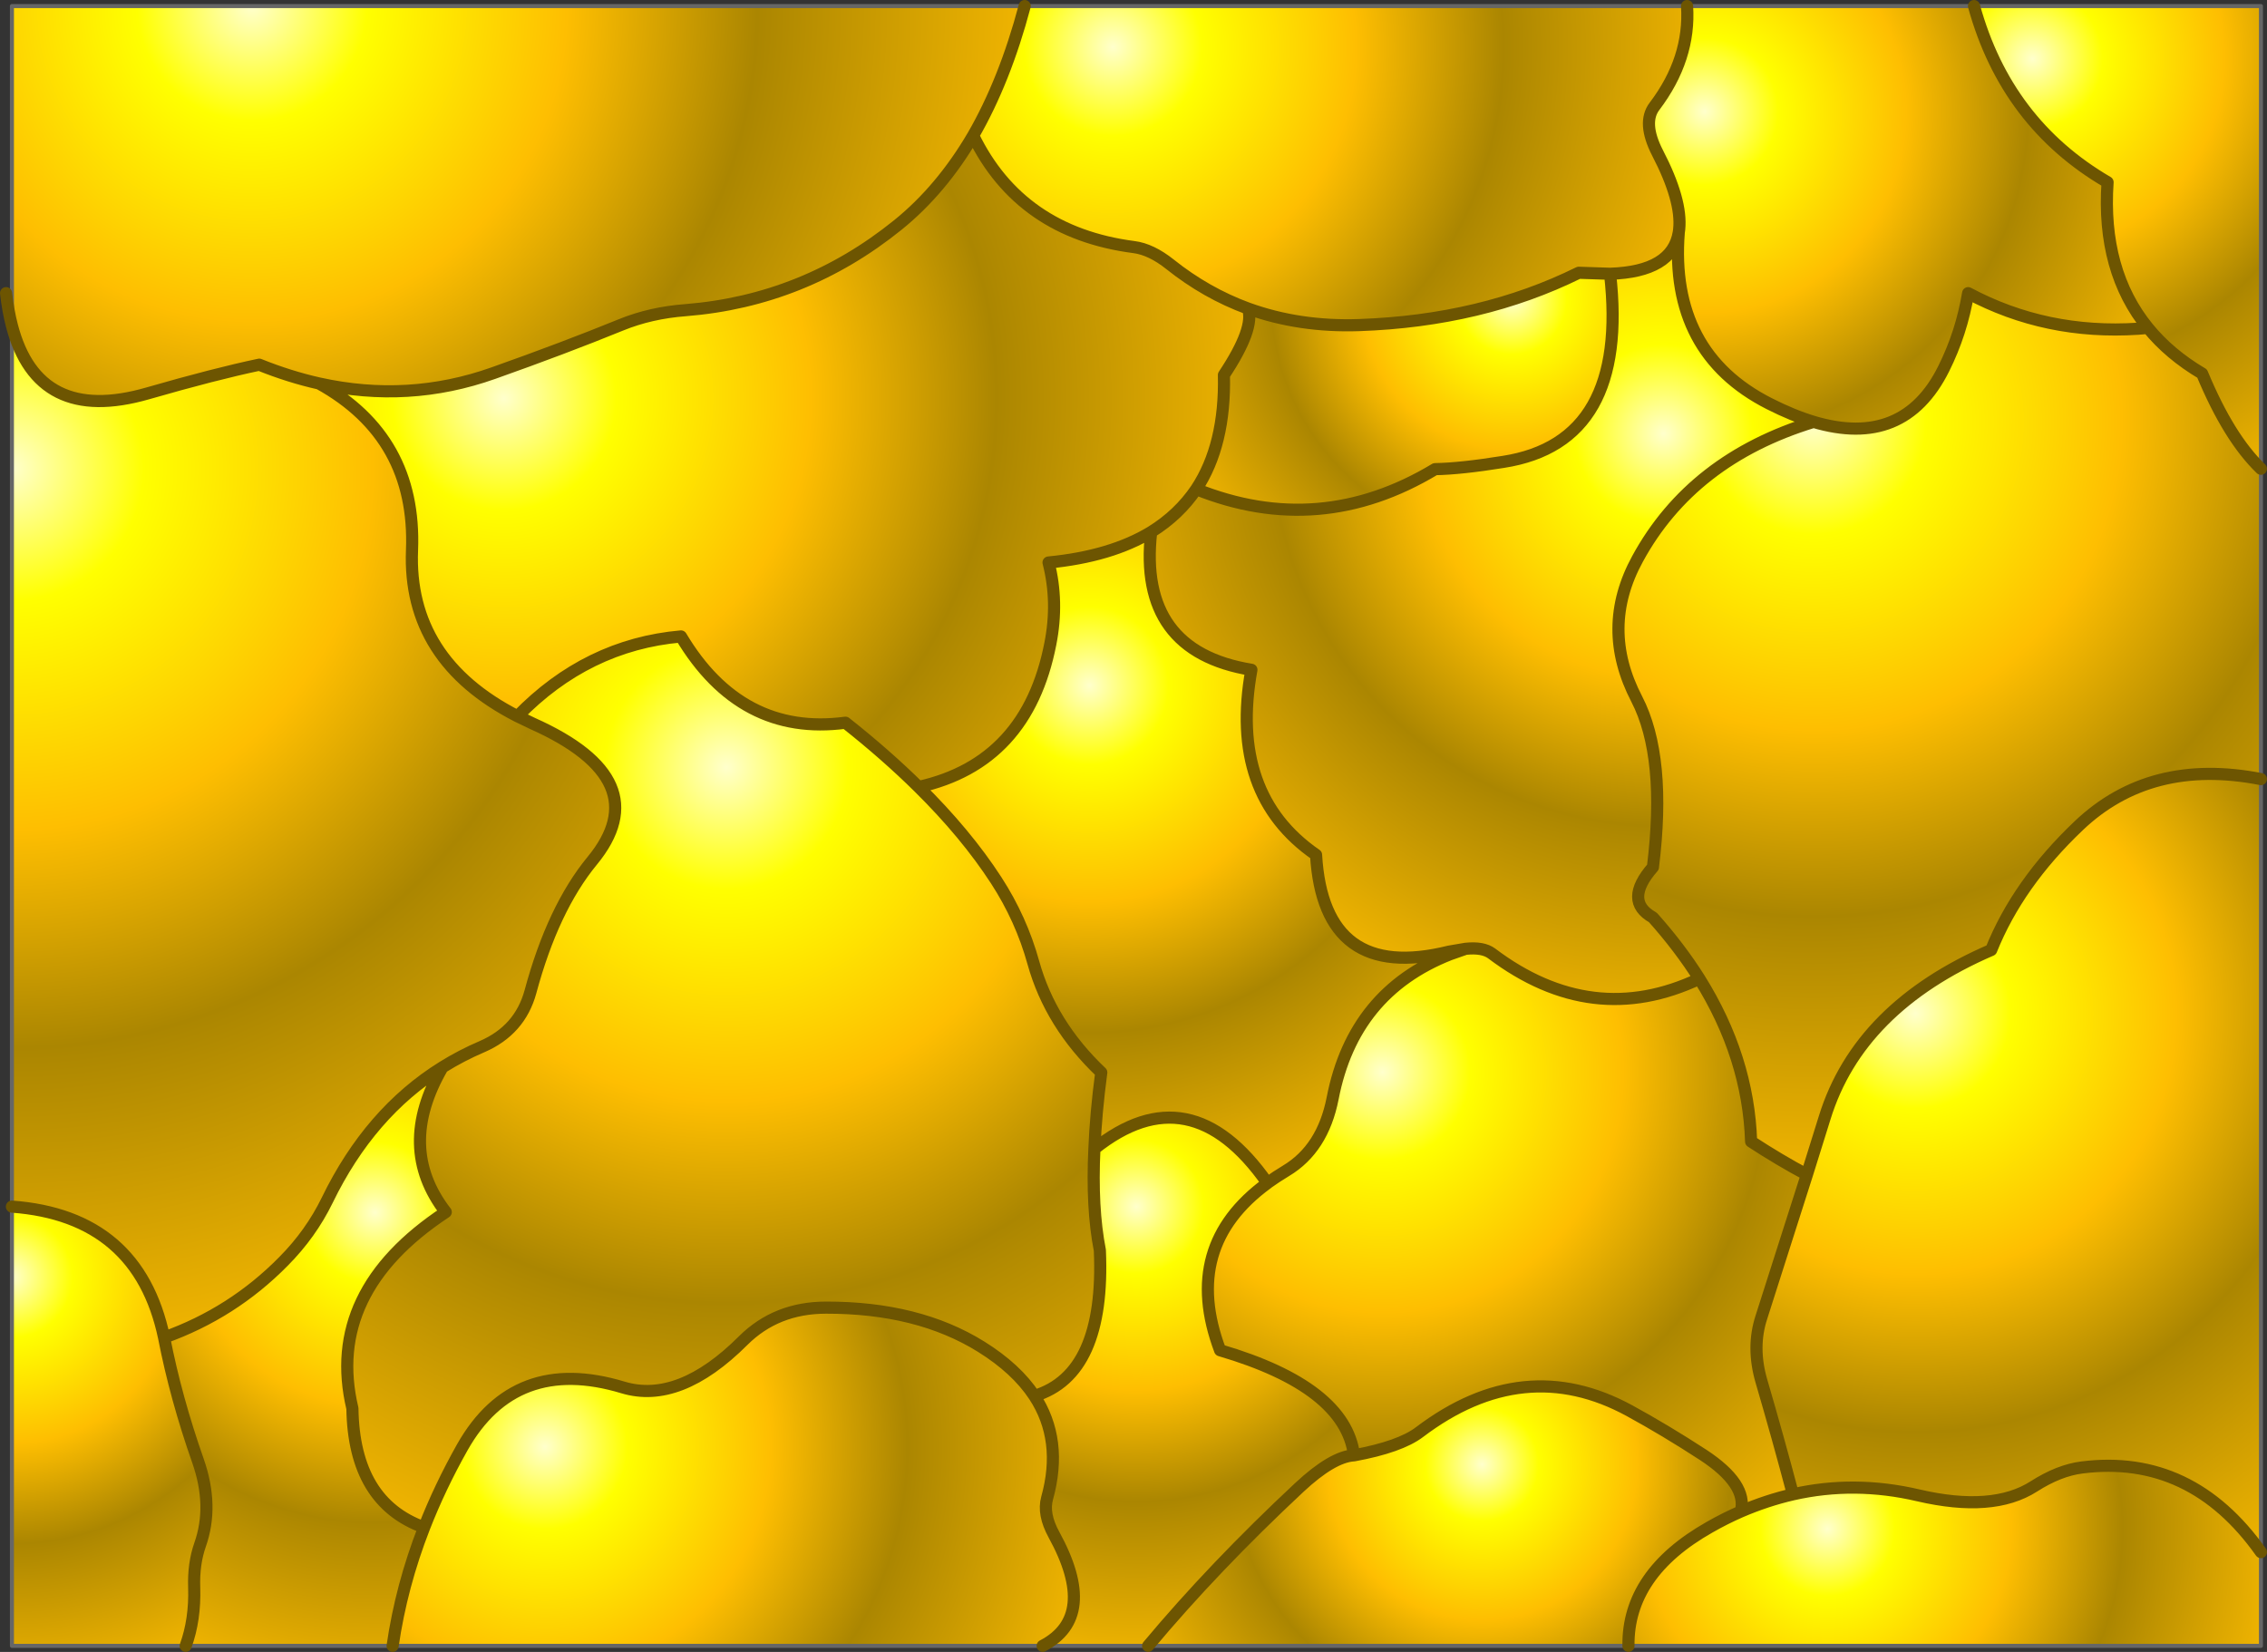 <?xml version="1.0" encoding="UTF-8" standalone="no"?>
<svg xmlns:xlink="http://www.w3.org/1999/xlink" height="408.8px" width="560.95px" xmlns="http://www.w3.org/2000/svg">
  <rect width="100%" height="100%" fill="#333333" stroke="none"/>
  <g transform="matrix(1.0, 0.0, 0.0, 1.0, 280.45, 204.4)">
    <path d="M134.95 -146.9 L135.05 -147.65 Q135.8 -154.8 129.7 -166.55 125.85 -174.05 128.95 -178.1 137.85 -189.85 137.0 -202.9 L208.0 -202.9 Q216.0 -173.9 241.05 -159.3 239.55 -137.35 251.05 -123.25 L248.6 -123.05 Q225.85 -121.55 206.55 -131.85 204.9 -121.95 200.5 -113.15 190.65 -93.35 168.3 -100.0 163.15 -101.55 157.35 -104.5 132.6 -117.05 134.95 -146.9" fill="url(#gradient0)" fill-rule="evenodd" stroke="none"/>
    <path d="M208.0 -202.9 L279.0 -202.9 279.0 -88.4 Q271.05 -96.05 264.45 -111.95 256.35 -116.75 251.05 -123.25 239.55 -137.35 241.05 -159.3 216.0 -173.9 208.0 -202.9" fill="url(#gradient1)" fill-rule="evenodd" stroke="none"/>
    <path d="M137.0 -202.9 Q137.85 -189.85 128.95 -178.1 125.85 -174.05 129.7 -166.55 135.8 -154.8 135.05 -147.65 L134.95 -146.9 Q133.35 -137.15 117.95 -136.65 L110.2 -136.9 Q86.1 -125.0 55.85 -123.95 41.05 -123.45 28.35 -128.05 18.0 -131.85 9.05 -139.0 4.4 -142.7 0.15 -143.25 -28.0 -146.9 -39.65 -170.85 -31.8 -184.45 -26.9 -202.9 L137.0 -202.9" fill="url(#gradient2)" fill-rule="evenodd" stroke="none"/>
    <path d="M279.0 -88.4 L279.0 -11.6 Q251.65 -16.95 233.9 -0.05 218.85 14.25 212.25 30.7 179.5 44.85 171.05 72.2 L166.65 86.3 Q159.8 82.65 152.85 78.1 152.15 57.15 140.05 37.8 135.2 30.1 128.55 22.65 121.25 18.55 128.55 10.2 131.95 -17.1 124.55 -31.4 115.4 -49.0 124.75 -66.1 138.2 -90.8 168.3 -100.0 190.65 -93.35 200.5 -113.15 204.9 -121.95 206.55 -131.85 225.85 -121.55 248.6 -123.05 L251.05 -123.25 Q256.35 -116.75 264.45 -111.95 271.05 -96.05 279.0 -88.4" fill="url(#gradient3)" fill-rule="evenodd" stroke="none"/>
    <path d="M134.95 -146.9 Q132.6 -117.05 157.35 -104.5 163.15 -101.55 168.3 -100.0 138.2 -90.8 124.75 -66.1 115.4 -49.0 124.55 -31.4 131.95 -17.1 128.55 10.2 121.25 18.55 128.55 22.65 135.2 30.1 140.05 37.8 113.55 50.35 88.65 31.55 86.5 29.95 82.2 30.4 L78.1 31.1 Q47.05 38.8 45.2 7.15 23.6 -7.75 29.2 -38.65 1.05 -43.25 4.4 -72.75 11.25 -77.0 15.55 -83.35 46.1 -71.1 74.65 -88.3 81.0 -88.4 91.55 -90.1 122.7 -94.95 117.95 -136.65 133.35 -137.15 134.95 -146.9" fill="url(#gradient4)" fill-rule="evenodd" stroke="none"/>
    <path d="M28.35 -128.05 Q41.05 -123.45 55.85 -123.95 86.1 -125.0 110.2 -136.9 L117.95 -136.65 Q122.7 -94.95 91.55 -90.1 81.0 -88.4 74.65 -88.3 46.1 -71.1 15.55 -83.35 22.8 -94.3 22.4 -111.6 30.1 -123.2 28.35 -128.05" fill="url(#gradient5)" fill-rule="evenodd" stroke="none"/>
    <path d="M33.25 88.3 Q35.35 86.8 37.75 85.35 46.85 79.9 49.3 67.4 54.4 41.15 78.35 31.75 L82.2 30.4 Q86.5 29.95 88.65 31.55 113.55 50.35 140.05 37.8 152.15 57.15 152.85 78.1 159.8 82.65 166.65 86.3 L155.4 121.55 Q152.95 129.0 155.4 137.4 159.5 151.4 163.2 165.4 156.7 166.9 150.3 169.65 152.05 162.9 141.0 155.65 131.55 149.5 122.75 144.7 96.6 130.45 70.8 150.0 66.0 153.65 54.6 155.75 52.45 138.85 21.45 129.75 11.75 104.0 33.15 88.4 L33.25 88.3" fill="url(#gradient6)" fill-rule="evenodd" stroke="none"/>
    <path d="M279.0 -11.6 L279.0 179.7 Q261.75 155.35 234.75 158.75 229.05 159.45 222.8 163.45 212.65 169.95 194.2 165.65 178.4 161.95 163.2 165.4 159.5 151.4 155.4 137.4 152.95 129.0 155.4 121.55 L166.65 86.3 171.05 72.2 Q179.5 44.85 212.25 30.7 218.85 14.25 233.9 -0.05 251.65 -16.95 279.0 -11.6" fill="url(#gradient7)" fill-rule="evenodd" stroke="none"/>
    <path d="M33.15 88.35 L33.25 88.3 33.15 88.4 33.15 88.35 M78.35 31.75 L78.1 31.1 82.2 30.4 78.35 31.75" fill="url(#gradient8)" fill-rule="evenodd" stroke="none"/>
    <path d="M4.4 -72.75 Q1.05 -43.25 29.2 -38.65 23.6 -7.75 45.2 7.15 47.05 38.8 78.1 31.1 L78.35 31.75 Q54.4 41.15 49.3 67.4 46.85 79.9 37.75 85.35 35.35 86.8 33.25 88.3 L33.15 88.35 Q14.0 61.0 -9.65 79.9 -9.3 71.2 -7.95 61.0 -20.5 49.1 -24.75 33.85 -27.75 23.0 -33.95 13.45 -41.4 1.95 -53.15 -9.65 -26.3 -15.6 -20.55 -45.1 -18.5 -55.45 -21.0 -65.2 -5.55 -66.7 4.4 -72.75" fill="url(#gradient9)" fill-rule="evenodd" stroke="none"/>
    <path d="M122.5 202.9 L3.65 202.9 Q19.95 183.4 41.05 163.7 49.25 156.05 54.6 155.75 66.0 153.65 70.8 150.0 96.6 130.45 122.75 144.7 131.55 149.5 141.0 155.65 152.05 162.9 150.3 169.65 146.4 171.35 142.55 173.55 122.25 185.05 122.5 202.9" fill="url(#gradient10)" fill-rule="evenodd" stroke="none"/>
    <path d="M279.0 179.7 L279.0 202.9 122.5 202.9 Q122.25 185.05 142.55 173.55 146.4 171.35 150.3 169.65 156.7 166.9 163.2 165.4 178.4 161.95 194.2 165.65 212.65 169.95 222.8 163.45 229.05 159.45 234.75 158.75 261.75 155.35 279.0 179.7" fill="url(#gradient11)" fill-rule="evenodd" stroke="none"/>
    <path d="M-39.65 -170.85 Q-28.0 -146.9 0.15 -143.25 4.4 -142.7 9.05 -139.0 18.0 -131.85 28.35 -128.05 30.1 -123.2 22.4 -111.6 22.8 -94.3 15.55 -83.35 11.25 -77.0 4.4 -72.75 -5.55 -66.7 -21.0 -65.2 -18.5 -55.45 -20.55 -45.1 -26.3 -15.6 -53.15 -9.65 -61.2 -17.6 -71.25 -25.55 -97.15 -22.1 -111.95 -46.9 -135.2 -44.85 -152.4 -27.15 -179.6 -41.05 -178.5 -68.25 -177.4 -96.15 -201.5 -109.5 -179.4 -104.6 -158.4 -112.05 -140.9 -118.25 -126.8 -124.0 -119.45 -127.0 -110.75 -127.65 -81.45 -130.0 -58.25 -148.75 -47.5 -157.45 -39.65 -170.85" fill="url(#gradient12)" fill-rule="evenodd" stroke="none"/>
    <path d="M-26.9 -202.9 Q-31.8 -184.45 -39.65 -170.85 -47.5 -157.45 -58.25 -148.75 -81.45 -130.0 -110.75 -127.65 -119.45 -127.0 -126.8 -124.0 -140.9 -118.25 -158.4 -112.05 -179.4 -104.6 -201.5 -109.5 -208.85 -111.15 -216.3 -114.15 -227.25 -111.85 -243.9 -107.05 -271.1 -99.2 -277.5 -123.8 L-277.5 -202.9 -26.9 -202.9" fill="url(#gradient13)" fill-rule="evenodd" stroke="none"/>
    <path d="M-53.15 -9.65 Q-41.4 1.95 -33.95 13.45 -27.75 23.0 -24.75 33.85 -20.5 49.1 -7.95 61.0 -9.3 71.2 -9.65 79.9 -10.35 94.55 -8.3 105.0 -6.95 135.75 -24.5 141.05 -28.95 134.3 -37.7 128.85 -53.3 119.15 -76.05 119.2 -88.35 119.2 -96.55 127.35 -112.35 143.15 -126.3 138.95 -153.1 130.85 -166.05 153.75 -171.6 163.6 -175.5 173.6 -192.9 167.35 -193.25 144.15 -200.1 115.3 -170.15 95.55 -182.5 79.55 -170.95 59.7 -166.3 56.8 -161.15 54.6 -151.8 50.55 -149.2 41.05 -143.65 20.45 -133.9 8.6 -117.45 -11.4 -148.65 -25.35 L-152.4 -27.15 Q-135.2 -44.85 -111.95 -46.9 -97.15 -22.1 -71.25 -25.55 -61.2 -17.6 -53.15 -9.65" fill="url(#gradient14)" fill-rule="evenodd" stroke="none"/>
    <path d="M-277.5 94.2 L-277.5 -123.8 Q-271.1 -99.2 -243.9 -107.05 -227.25 -111.85 -216.3 -114.15 -208.85 -111.15 -201.5 -109.5 -177.4 -96.15 -178.5 -68.25 -179.6 -41.05 -152.4 -27.15 L-148.65 -25.35 Q-117.45 -11.4 -133.9 8.6 -143.65 20.45 -149.2 41.05 -151.8 50.55 -161.15 54.6 -166.3 56.8 -170.95 59.7 -188.95 70.9 -199.5 92.65 -203.55 100.95 -210.3 107.75 -222.9 120.55 -239.85 126.6 -246.2 96.5 -277.5 94.2" fill="url(#gradient15)" fill-rule="evenodd" stroke="none"/>
    <path d="M-183.3 202.9 L-234.5 202.9 Q-232.15 196.4 -232.4 188.45 -232.6 182.6 -230.95 177.9 -227.55 168.3 -231.45 157.15 -236.95 141.5 -239.85 126.6 -222.9 120.55 -210.3 107.75 -203.55 100.95 -199.5 92.65 -188.95 70.9 -170.95 59.7 -182.5 79.55 -170.15 95.55 -200.1 115.3 -193.25 144.15 -192.9 167.35 -175.5 173.6 -181.15 188.1 -183.3 202.9" fill="url(#gradient16)" fill-rule="evenodd" stroke="none"/>
    <path d="M-234.5 202.9 L-277.5 202.9 -277.5 94.2 Q-246.2 96.5 -239.85 126.6 -236.95 141.5 -231.45 157.15 -227.55 168.3 -230.95 177.9 -232.6 182.6 -232.4 188.45 -232.15 196.4 -234.5 202.9" fill="url(#gradient17)" fill-rule="evenodd" stroke="none"/>
    <path d="M-22.45 202.9 L-183.3 202.9 Q-181.15 188.1 -175.5 173.6 -171.6 163.6 -166.05 153.75 -153.1 130.85 -126.3 138.95 -112.35 143.15 -96.55 127.35 -88.35 119.2 -76.05 119.2 -53.3 119.15 -37.7 128.85 -28.95 134.3 -24.5 141.05 -17.35 151.95 -21.35 166.35 -22.45 170.3 -19.65 175.4 -8.55 195.65 -22.45 202.9" fill="url(#gradient18)" fill-rule="evenodd" stroke="none"/>
    <path d="M3.65 202.9 L-22.45 202.9 Q-8.55 195.65 -19.65 175.4 -22.45 170.3 -21.35 166.35 -17.35 151.95 -24.5 141.05 -6.95 135.75 -8.3 105.0 -10.35 94.55 -9.65 79.9 14.0 61.0 33.15 88.35 L33.15 88.4 Q11.75 104.0 21.45 129.75 52.45 138.85 54.6 155.75 49.25 156.05 41.05 163.7 19.95 183.4 3.65 202.9" fill="url(#gradient19)" fill-rule="evenodd" stroke="none"/>
    <path d="M208.0 -202.9 L279.0 -202.9 279.0 -88.4 279.0 -11.6 279.0 179.7 279.0 202.9 122.5 202.9 3.65 202.9 -22.45 202.9 -183.3 202.9 -234.5 202.9 -277.5 202.9 -277.5 94.2 -277.5 -123.8 -277.5 -202.9 -26.9 -202.9 137.0 -202.9 208.0 -202.9" fill="none" stroke="#666666" stroke-linecap="round" stroke-linejoin="round" stroke-width="1.0"/>
    <path d="M-277.5 -123.8 Q-278.45 -127.45 -278.95 -131.85 M137.0 -202.9 Q137.85 -189.85 128.95 -178.1 125.85 -174.05 129.7 -166.55 135.8 -154.8 135.05 -147.65 L134.95 -146.9 Q132.6 -117.05 157.35 -104.5 163.15 -101.55 168.3 -100.0 190.65 -93.35 200.5 -113.15 204.9 -121.95 206.55 -131.85 225.85 -121.55 248.6 -123.05 L251.05 -123.25 Q239.55 -137.35 241.05 -159.3 216.0 -173.9 208.0 -202.9 M-26.9 -202.9 Q-31.8 -184.45 -39.65 -170.85 -28.0 -146.9 0.15 -143.25 4.4 -142.7 9.05 -139.0 18.0 -131.85 28.35 -128.05 41.05 -123.45 55.85 -123.95 86.1 -125.0 110.2 -136.9 L117.95 -136.65 Q133.35 -137.15 134.95 -146.9 M28.35 -128.05 Q30.1 -123.2 22.4 -111.6 22.8 -94.3 15.55 -83.35 46.1 -71.1 74.65 -88.3 81.0 -88.4 91.55 -90.1 122.7 -94.95 117.95 -136.65 M4.4 -72.75 Q11.25 -77.0 15.55 -83.35 M78.1 31.1 Q47.05 38.8 45.2 7.15 23.6 -7.75 29.2 -38.65 1.05 -43.25 4.4 -72.75 -5.55 -66.7 -21.0 -65.2 -18.5 -55.45 -20.55 -45.1 -26.3 -15.6 -53.15 -9.65 -41.4 1.95 -33.95 13.45 -27.75 23.0 -24.75 33.85 -20.5 49.1 -7.95 61.0 -9.3 71.2 -9.65 79.9 14.0 61.0 33.15 88.35 L33.25 88.3 Q35.35 86.8 37.75 85.35 46.85 79.9 49.3 67.4 54.4 41.15 78.35 31.75 L82.2 30.4 Q86.5 29.95 88.65 31.55 113.55 50.35 140.05 37.8 135.2 30.1 128.55 22.65 121.25 18.55 128.55 10.2 131.95 -17.1 124.55 -31.4 115.4 -49.0 124.75 -66.1 138.2 -90.8 168.3 -100.0 M78.1 31.1 L82.2 30.4 M279.0 -88.4 Q271.05 -96.05 264.45 -111.95 256.35 -116.75 251.05 -123.25 M166.65 86.3 L171.05 72.2 Q179.5 44.85 212.25 30.7 218.85 14.25 233.9 -0.05 251.65 -16.95 279.0 -11.6 M163.2 165.4 Q178.4 161.95 194.2 165.65 212.65 169.95 222.8 163.45 229.05 159.45 234.75 158.75 261.75 155.35 279.0 179.7 M140.05 37.8 Q152.15 57.15 152.85 78.1 159.8 82.65 166.65 86.3 L155.4 121.55 Q152.95 129.0 155.4 137.4 159.5 151.4 163.2 165.4 156.7 166.9 150.3 169.65 146.4 171.35 142.55 173.55 122.25 185.05 122.5 202.9 M33.15 88.4 L33.25 88.3 M54.6 155.75 Q66.0 153.65 70.8 150.0 96.6 130.45 122.75 144.7 131.55 149.5 141.0 155.65 152.05 162.9 150.3 169.65 M3.65 202.9 Q19.95 183.4 41.05 163.7 49.25 156.05 54.6 155.75 52.45 138.85 21.45 129.75 11.75 104.0 33.15 88.4 M-201.5 -109.5 Q-208.85 -111.15 -216.3 -114.15 -227.25 -111.85 -243.9 -107.05 -271.1 -99.2 -277.5 -123.8 M-201.5 -109.5 Q-177.4 -96.15 -178.5 -68.25 -179.6 -41.05 -152.4 -27.15 -135.2 -44.85 -111.95 -46.9 -97.15 -22.1 -71.25 -25.55 -61.2 -17.6 -53.15 -9.65 M-39.65 -170.85 Q-47.5 -157.45 -58.25 -148.75 -81.45 -130.0 -110.75 -127.65 -119.45 -127.0 -126.8 -124.0 -140.9 -118.25 -158.4 -112.05 -179.4 -104.6 -201.5 -109.5 M-170.95 59.7 Q-166.3 56.8 -161.15 54.6 -151.8 50.55 -149.2 41.05 -143.65 20.45 -133.9 8.6 -117.45 -11.4 -148.65 -25.35 L-152.4 -27.15 M-24.5 141.05 Q-28.95 134.3 -37.7 128.85 -53.3 119.15 -76.05 119.2 -88.35 119.2 -96.55 127.35 -112.35 143.15 -126.3 138.95 -153.1 130.85 -166.05 153.75 -171.6 163.6 -175.5 173.6 -181.15 188.1 -183.3 202.9 M-24.5 141.05 Q-6.95 135.75 -8.3 105.0 -10.35 94.55 -9.65 79.9 M-22.45 202.9 Q-8.55 195.65 -19.65 175.4 -22.45 170.3 -21.35 166.35 -17.35 151.95 -24.5 141.05 M-170.95 59.7 Q-182.5 79.55 -170.15 95.55 -200.1 115.3 -193.25 144.15 -192.9 167.35 -175.5 173.6 M-239.85 126.6 Q-222.9 120.55 -210.3 107.75 -203.55 100.95 -199.5 92.65 -188.95 70.9 -170.95 59.7 M-239.85 126.6 Q-236.95 141.5 -231.45 157.15 -227.55 168.3 -230.95 177.9 -232.6 182.6 -232.4 188.45 -232.15 196.4 -234.5 202.9 M-277.5 94.2 Q-246.2 96.5 -239.85 126.6" fill="none" stroke="#6d5501" stroke-linecap="round" stroke-linejoin="round" stroke-width="3.0"/>
  </g>
  <defs>
    <radialGradient cx="0" cy="0" gradientTransform="matrix(0.149, 0.0, 0.0, 0.149, 141.35, -176.8)" gradientUnits="userSpaceOnUse" id="gradient0" r="819.2" spreadMethod="pad">
      <stop offset="0.0" stop-color="#ffffcc"/>
      <stop offset="0.149" stop-color="#ffff00"/>
      <stop offset="0.408" stop-color="#febe01"/>
      <stop offset="0.655" stop-color="#ab8601"/>
      <stop offset="0.992" stop-color="#eeb301"/>
    </radialGradient>
    <radialGradient cx="0" cy="0" gradientTransform="matrix(0.142, 0.0, 0.0, 0.142, 222.5, -189.85)" gradientUnits="userSpaceOnUse" id="gradient1" r="819.2" spreadMethod="pad">
      <stop offset="0.0" stop-color="#ffffcc"/>
      <stop offset="0.149" stop-color="#ffff00"/>
      <stop offset="0.408" stop-color="#febe01"/>
      <stop offset="0.655" stop-color="#ab8601"/>
      <stop offset="0.992" stop-color="#eeb301"/>
    </radialGradient>
    <radialGradient cx="0" cy="0" gradientTransform="matrix(0.18, 0.0, 0.0, 0.18, -5.05, -192.75)" gradientUnits="userSpaceOnUse" id="gradient2" r="819.2" spreadMethod="pad">
      <stop offset="0.0" stop-color="#ffffcc"/>
      <stop offset="0.149" stop-color="#ffff00"/>
      <stop offset="0.408" stop-color="#febe01"/>
      <stop offset="0.655" stop-color="#ab8601"/>
      <stop offset="0.992" stop-color="#eeb301"/>
    </radialGradient>
    <radialGradient cx="0" cy="0" gradientTransform="matrix(0.228, 0.0, 0.0, 0.228, 168.3, -100.0)" gradientUnits="userSpaceOnUse" id="gradient3" r="819.2" spreadMethod="pad">
      <stop offset="0.0" stop-color="#ffffcc"/>
      <stop offset="0.149" stop-color="#ffff00"/>
      <stop offset="0.408" stop-color="#febe01"/>
      <stop offset="0.655" stop-color="#ab8601"/>
      <stop offset="0.992" stop-color="#eeb301"/>
    </radialGradient>
    <radialGradient cx="0" cy="0" gradientTransform="matrix(0.181, 0.0, 0.0, 0.181, 131.2, -97.1)" gradientUnits="userSpaceOnUse" id="gradient4" r="819.2" spreadMethod="pad">
      <stop offset="0.0" stop-color="#ffffcc"/>
      <stop offset="0.149" stop-color="#ffff00"/>
      <stop offset="0.408" stop-color="#febe01"/>
      <stop offset="0.655" stop-color="#ab8601"/>
      <stop offset="0.992" stop-color="#eeb301"/>
    </radialGradient>
    <radialGradient cx="0" cy="0" gradientTransform="matrix(0.111, 0.0, 0.0, 0.111, 93.7, -130.25)" gradientUnits="userSpaceOnUse" id="gradient5" r="819.2" spreadMethod="pad">
      <stop offset="0.0" stop-color="#ffffcc"/>
      <stop offset="0.149" stop-color="#ffff00"/>
      <stop offset="0.408" stop-color="#febe01"/>
      <stop offset="0.655" stop-color="#ab8601"/>
      <stop offset="0.992" stop-color="#eeb301"/>
    </radialGradient>
    <radialGradient cx="0" cy="0" gradientTransform="matrix(0.178, 0.0, 0.0, 0.178, 61.65, 60.9)" gradientUnits="userSpaceOnUse" id="gradient6" r="819.2" spreadMethod="pad">
      <stop offset="0.0" stop-color="#ffffcc"/>
      <stop offset="0.149" stop-color="#ffff00"/>
      <stop offset="0.408" stop-color="#febe01"/>
      <stop offset="0.655" stop-color="#ab8601"/>
      <stop offset="0.992" stop-color="#eeb301"/>
    </radialGradient>
    <radialGradient cx="0" cy="0" gradientTransform="matrix(0.193, 0.0, 0.0, 0.193, 193.5, 46.4)" gradientUnits="userSpaceOnUse" id="gradient7" r="819.2" spreadMethod="pad">
      <stop offset="0.0" stop-color="#ffffcc"/>
      <stop offset="0.149" stop-color="#ffff00"/>
      <stop offset="0.408" stop-color="#febe01"/>
      <stop offset="0.655" stop-color="#ab8601"/>
      <stop offset="0.992" stop-color="#eeb301"/>
    </radialGradient>
    <radialGradient cx="0" cy="0" gradientTransform="matrix(0.804, 0.0, 0.0, 0.804, -254.3, -184.05)" gradientUnits="userSpaceOnUse" id="gradient8" r="819.2" spreadMethod="pad">
      <stop offset="0.0" stop-color="#ffffcc"/>
      <stop offset="0.149" stop-color="#ffff00"/>
      <stop offset="0.408" stop-color="#febe01"/>
      <stop offset="0.655" stop-color="#ab8601"/>
      <stop offset="0.992" stop-color="#eeb301"/>
    </radialGradient>
    <radialGradient cx="0" cy="0" gradientTransform="matrix(0.16, 0.0, 0.0, 0.16, -10.85, -34.75)" gradientUnits="userSpaceOnUse" id="gradient9" r="819.2" spreadMethod="pad">
      <stop offset="0.0" stop-color="#ffffcc"/>
      <stop offset="0.149" stop-color="#ffff00"/>
      <stop offset="0.408" stop-color="#febe01"/>
      <stop offset="0.655" stop-color="#ab8601"/>
      <stop offset="0.992" stop-color="#eeb301"/>
    </radialGradient>
    <radialGradient cx="0" cy="0" gradientTransform="matrix(0.115, 0.0, 0.0, 0.115, 86.25, 158.0)" gradientUnits="userSpaceOnUse" id="gradient10" r="819.2" spreadMethod="pad">
      <stop offset="0.0" stop-color="#ffffcc"/>
      <stop offset="0.149" stop-color="#ffff00"/>
      <stop offset="0.408" stop-color="#febe01"/>
      <stop offset="0.655" stop-color="#ab8601"/>
      <stop offset="0.992" stop-color="#eeb301"/>
    </radialGradient>
    <radialGradient cx="0" cy="0" gradientTransform="matrix(0.136, 0.0, 0.0, 0.136, 171.75, 173.95)" gradientUnits="userSpaceOnUse" id="gradient11" r="819.2" spreadMethod="pad">
      <stop offset="0.0" stop-color="#ffffcc"/>
      <stop offset="0.149" stop-color="#ffff00"/>
      <stop offset="0.408" stop-color="#febe01"/>
      <stop offset="0.655" stop-color="#ab8601"/>
      <stop offset="0.992" stop-color="#eeb301"/>
    </radialGradient>
    <radialGradient cx="0" cy="0" gradientTransform="matrix(0.227, 0.0, 0.0, 0.227, -155.75, -105.8)" gradientUnits="userSpaceOnUse" id="gradient12" r="819.2" spreadMethod="pad">
      <stop offset="0.0" stop-color="#ffffcc"/>
      <stop offset="0.149" stop-color="#ffff00"/>
      <stop offset="0.408" stop-color="#febe01"/>
      <stop offset="0.655" stop-color="#ab8601"/>
      <stop offset="0.992" stop-color="#eeb301"/>
    </radialGradient>
    <radialGradient cx="0" cy="0" gradientTransform="matrix(0.233, 0.0, 0.0, 0.233, -218.1, -202.9)" gradientUnits="userSpaceOnUse" id="gradient13" r="819.2" spreadMethod="pad">
      <stop offset="0.0" stop-color="#ffffcc"/>
      <stop offset="0.149" stop-color="#ffff00"/>
      <stop offset="0.408" stop-color="#febe01"/>
      <stop offset="0.655" stop-color="#ab8601"/>
      <stop offset="0.992" stop-color="#eeb301"/>
    </radialGradient>
    <radialGradient cx="0" cy="0" gradientTransform="matrix(0.247, 0.0, 0.0, 0.247, -100.7, -14.5)" gradientUnits="userSpaceOnUse" id="gradient14" r="819.2" spreadMethod="pad">
      <stop offset="0.0" stop-color="#ffffcc"/>
      <stop offset="0.149" stop-color="#ffff00"/>
      <stop offset="0.408" stop-color="#febe01"/>
      <stop offset="0.655" stop-color="#ab8601"/>
      <stop offset="0.992" stop-color="#eeb301"/>
    </radialGradient>
    <radialGradient cx="0" cy="0" gradientTransform="matrix(0.267, 0.0, 0.0, 0.267, -277.5, -88.4)" gradientUnits="userSpaceOnUse" id="gradient15" r="819.2" spreadMethod="pad">
      <stop offset="0.0" stop-color="#ffffcc"/>
      <stop offset="0.149" stop-color="#ffff00"/>
      <stop offset="0.408" stop-color="#febe01"/>
      <stop offset="0.655" stop-color="#ab8601"/>
      <stop offset="0.992" stop-color="#eeb301"/>
    </radialGradient>
    <radialGradient cx="0" cy="0" gradientTransform="matrix(0.143, 0.0, 0.0, 0.143, -187.65, 95.65)" gradientUnits="userSpaceOnUse" id="gradient16" r="819.2" spreadMethod="pad">
      <stop offset="0.0" stop-color="#ffffcc"/>
      <stop offset="0.149" stop-color="#ffff00"/>
      <stop offset="0.408" stop-color="#febe01"/>
      <stop offset="0.655" stop-color="#ab8601"/>
      <stop offset="0.992" stop-color="#eeb301"/>
    </radialGradient>
    <radialGradient cx="0" cy="0" gradientTransform="matrix(0.123, 0.0, 0.0, 0.123, -277.5, 111.6)" gradientUnits="userSpaceOnUse" id="gradient17" r="819.2" spreadMethod="pad">
      <stop offset="0.0" stop-color="#ffffcc"/>
      <stop offset="0.149" stop-color="#ffff00"/>
      <stop offset="0.408" stop-color="#febe01"/>
      <stop offset="0.655" stop-color="#ab8601"/>
      <stop offset="0.992" stop-color="#eeb301"/>
    </radialGradient>
    <radialGradient cx="0" cy="0" gradientTransform="matrix(0.167, 0.0, 0.0, 0.167, -145.6, 153.65)" gradientUnits="userSpaceOnUse" id="gradient18" r="819.2" spreadMethod="pad">
      <stop offset="0.0" stop-color="#ffffcc"/>
      <stop offset="0.149" stop-color="#ffff00"/>
      <stop offset="0.408" stop-color="#febe01"/>
      <stop offset="0.655" stop-color="#ab8601"/>
      <stop offset="0.992" stop-color="#eeb301"/>
    </radialGradient>
    <radialGradient cx="0" cy="0" gradientTransform="matrix(0.136, 0.0, 0.0, 0.136, 0.75, 94.2)" gradientUnits="userSpaceOnUse" id="gradient19" r="819.2" spreadMethod="pad">
      <stop offset="0.0" stop-color="#ffffcc"/>
      <stop offset="0.149" stop-color="#ffff00"/>
      <stop offset="0.408" stop-color="#febe01"/>
      <stop offset="0.655" stop-color="#ab8601"/>
      <stop offset="0.992" stop-color="#eeb301"/>
    </radialGradient>
  </defs>
</svg>
